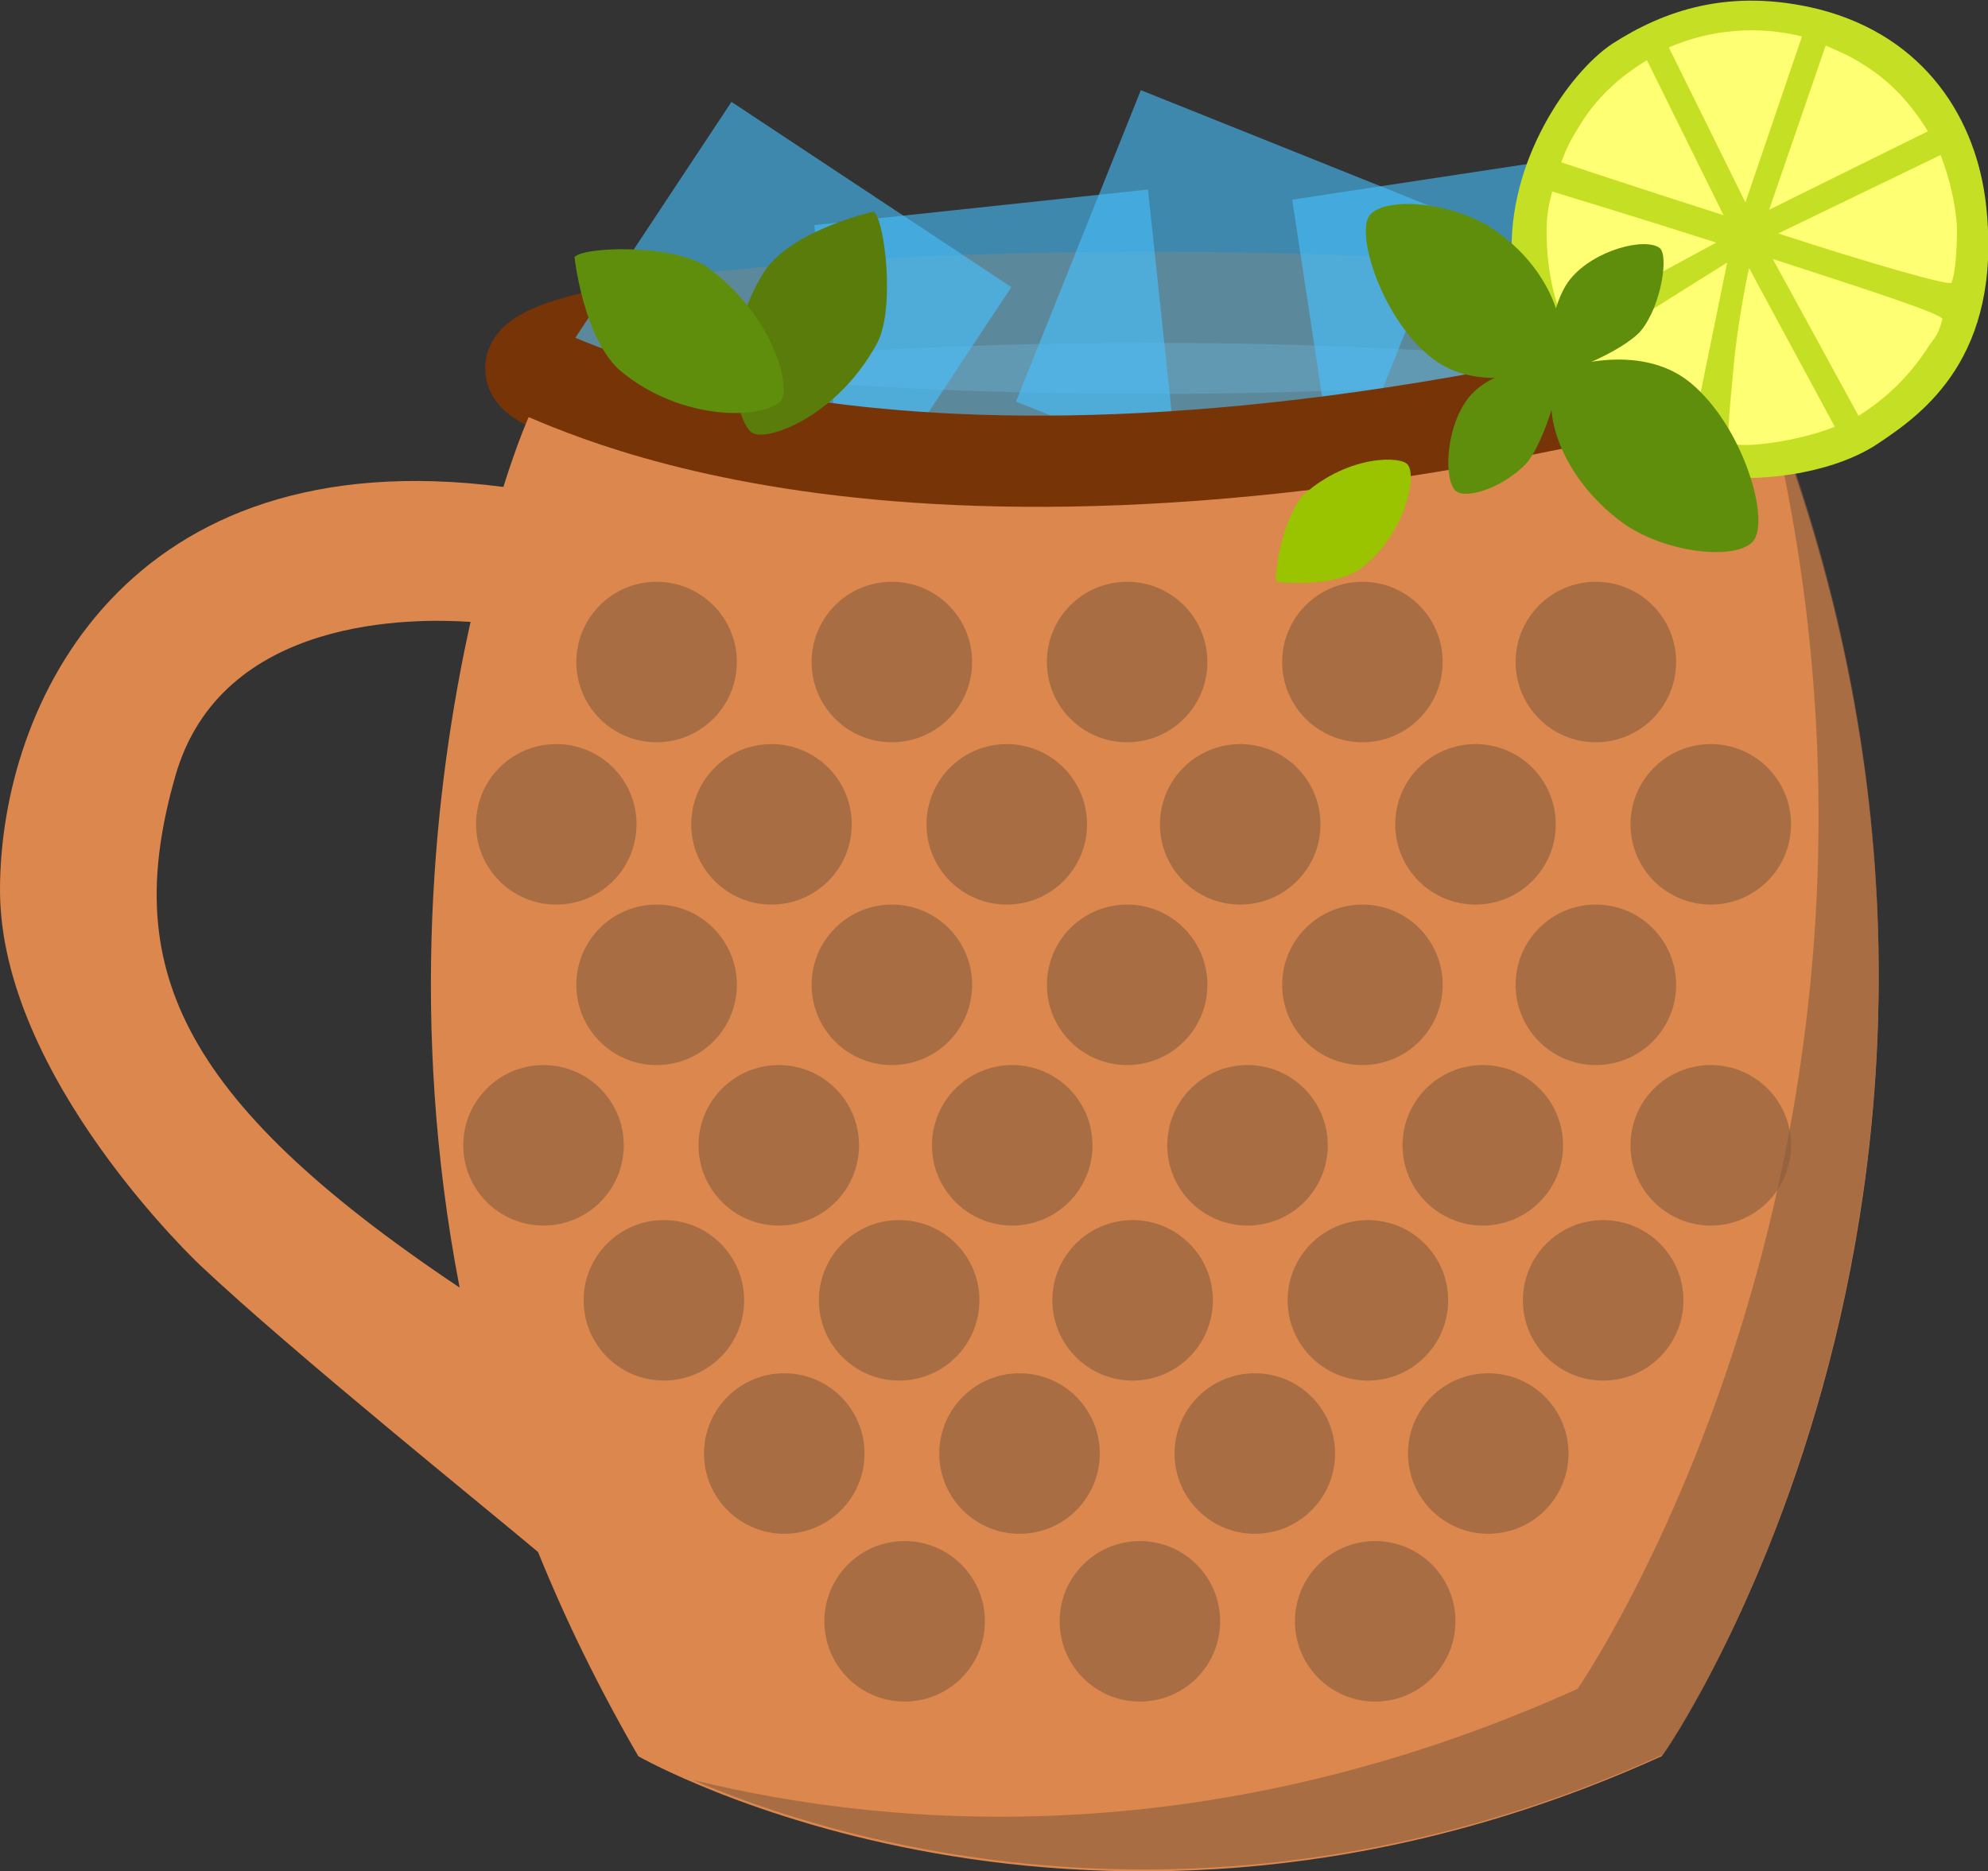 <?xml version="1.0" encoding="utf-8"?>
<!-- Generator: Adobe Illustrator 22.1.0, SVG Export Plug-In . SVG Version: 6.00 Build 0)  -->
<svg version="1.1" id="mule" xmlns="http://www.w3.org/2000/svg" xmlns:xlink="http://www.w3.org/1999/xlink" x="0px" y="0px"
	 viewBox="0 0 109 102.6" style="enable-background:new 0 0 109 102.6;" xml:space="preserve">
<rect x="0" y="0" width="109" height="102.6" fill="#333333" stroke="none"/>
<style type="text/css">
	.st0{fill:#875C3E;stroke:#773406;stroke-width:5;stroke-miterlimit:10;}
	.st1{opacity:0.6;fill:#48C2FF;}
	.st2{fill:#DB874D;}
	.st3{opacity:0.6;fill:#875C3E;}
	.st4{fill:none;stroke:#773406;stroke-width:5;stroke-miterlimit:10;}
	.st5{fill:#9AC400;}
	.st6{fill:#C5E024;}
	.st7{fill:#FFFF73;}
	.st8{fill:#5F8E0C;}
	.st9{fill:#597C0B;}
</style>
<g id="muleCup">
	<ellipse id="muleLip" class="st0" cx="63" cy="20.2" rx="33.9" ry="3.9"/>
	<g id="muleIce">
		
			<rect x="45.6" y="11.3" transform="matrix(0.994 -0.106 0.106 0.994 -1.873 5.945)" class="st1" width="18.4" height="18.4"/>
		<rect x="33.5" y="9.1" transform="matrix(0.834 0.552 -0.552 0.834 17.19 -20.495)" class="st1" width="18.4" height="18.4"/>
		
			<rect x="58.5" y="7.7" transform="matrix(0.928 0.372 -0.372 0.928 11.127 -23.964)" class="st1" width="18.4" height="18.4"/>
		
			<rect x="72.1" y="9.5" transform="matrix(0.989 -0.15 0.15 0.989 -1.881 12.368)" class="st1" width="18.4" height="18.4"/>
	</g>
	<path class="st2" d="M96.7,21.3c0,0-27.6,7.4-67.3,0.7c0,0-0.7,1.2-1.8,4.7C6.9,24,0,38.6,0,48.8c0,10.3,11,20.6,11,20.6
		c5.1,4.8,15.9,13.5,18.5,15.7c1.5,3.7,3.3,7.4,5.5,11.2c0,0,24.8,14.2,56.1,0C91.2,96.3,113.6,63.9,96.7,21.3z M25.2,70.6
		C9.5,60.1,6.7,52.8,9.6,42.6c2.5-8.9,13.2-8.7,16.2-8.5C23.8,43.1,22.4,56.1,25.2,70.6z"/>
	<path class="st3" d="M96.7,21.1C96.7,21.1,96.7,21.1,96.7,21.1c10.6,41.4-10.2,71.5-10.2,71.5c-19.7,8.9-37.1,7.8-48.5,5
		c7.4,3.2,28.3,9.9,53.2-1.4C91.2,96.3,113.6,63.7,96.7,21.1z"/>
	<g id="bevels">
		<circle class="st3" cx="36" cy="36.3" r="4.4"/>
		<circle class="st3" cx="48.9" cy="36.3" r="4.4"/>
		<circle class="st3" cx="61.8" cy="36.3" r="4.4"/>
		<circle class="st3" cx="74.7" cy="36.3" r="4.4"/>
		<circle class="st3" cx="87.5" cy="36.3" r="4.4"/>
		<circle class="st3" cx="42.3" cy="45.2" r="4.4"/>
		<circle class="st3" cx="30.5" cy="45.2" r="4.4"/>
		<circle class="st3" cx="55.2" cy="45.2" r="4.4"/>
		<circle class="st3" cx="68" cy="45.2" r="4.4"/>
		<circle class="st3" cx="80.9" cy="45.2" r="4.4"/>
		<circle class="st3" cx="93.8" cy="45.2" r="4.4"/>
		<circle class="st3" cx="36" cy="54" r="4.4"/>
		<circle class="st3" cx="48.9" cy="54" r="4.4"/>
		<circle class="st3" cx="61.8" cy="54" r="4.4"/>
		<circle class="st3" cx="74.7" cy="54" r="4.4"/>
		<circle class="st3" cx="87.5" cy="54" r="4.4"/>
		<circle class="st3" cx="29.8" cy="62.8" r="4.4"/>
		<circle class="st3" cx="42.7" cy="62.8" r="4.4"/>
		<circle class="st3" cx="55.5" cy="62.8" r="4.4"/>
		<circle class="st3" cx="68.4" cy="62.8" r="4.4"/>
		<circle class="st3" cx="81.3" cy="62.8" r="4.4"/>
		<circle class="st3" cx="93.8" cy="62.8" r="4.4"/>
		<circle class="st3" cx="36.4" cy="71.3" r="4.4"/>
		<circle class="st3" cx="49.3" cy="71.3" r="4.4"/>
		<circle class="st3" cx="62.1" cy="71.3" r="4.4"/>
		<circle class="st3" cx="75" cy="71.3" r="4.4"/>
		<circle class="st3" cx="87.9" cy="71.3" r="4.4"/>
		<circle class="st3" cx="43" cy="79.7" r="4.4"/>
		<circle class="st3" cx="55.9" cy="79.7" r="4.4"/>
		<circle class="st3" cx="68.8" cy="79.7" r="4.4"/>
		<circle class="st3" cx="81.6" cy="79.7" r="4.4"/>
		<circle class="st3" cx="49.6" cy="88.9" r="4.4"/>
		<circle class="st3" cx="62.5" cy="88.9" r="4.4"/>
		<circle class="st3" cx="75.4" cy="88.9" r="4.4"/>
	</g>
</g>
<path id="lip_in_front" class="st4" d="M29.1,20.2c3.6,1.5,22.5,10.9,66.2-0.4"/>
<g id="limeRight">
	<g>
		<g>
			<path class="st5" d="M70,31.9c0,0,3.2,0.4,4.7-0.8c2.3-1.8,3-4.9,2.5-5.6c-0.3-0.5-3.2-0.6-5.7,1.6C70.4,28.2,69.8,31.5,70,31.9z
				"/>
		</g>
		<g>
			<g>
				<g>
					<path class="st6" d="M103,24.3c2.4-1.6,6.8-4.7,5.9-13c-0.5-4.7-3.3-9.3-9.2-10.8c-4.9-1.2-8.5,0.1-11.3,1.9
						C86,4,82.6,8.9,82.9,14.2c0.7,10,10.7,11.9,11,11.9C97,26.5,100.8,25.8,103,24.3z"/>
				</g>
				<g>
					<g>
						<g>
							<path class="st7" d="M97.5,12.8c4.9,1.6,9.4,2.9,9.5,2.7c0.3-0.8,0.3-2.6,0.3-3.1c-0.1-1.3-0.4-2.6-0.9-3.9L97.5,12.8z"/>
						</g>
						<g>
							<path class="st7" d="M90.3,3.3c-1.5,0.9-2.8,2.1-3.7,3.6c-0.5,0.8-0.7,1.2-1,2c0,0,4.2,1.4,8.9,2.9L90.3,3.3z"/>
						</g>
						<g>
							<path class="st7" d="M97,11.5l8.7-4.3c-0.9-1.5-2.1-2.8-3.6-3.7c-0.6-0.4-1.3-0.7-2-1L97,11.5z"/>
						</g>
						<g>
							<path class="st7" d="M95.7,11.1l3.1-9.1c-2.4-0.6-5-0.4-7.3,0.6L95.7,11.1z"/>
						</g>
					</g>
					<g>
						<path class="st7" d="M97.2,14.2c4.9,1.6,9.3,3,9.3,3.3c-0.2,0.8-0.4,1-0.7,1.4c-1,1.6-2.3,2.9-3.9,3.9L97.2,14.2z"/>
					</g>
					<g>
						<path class="st7" d="M85.8,17.8c-0.7-1.6-1-3.3-1-5.1c0-0.9,0.1-1.4,0.3-2.2c0,0,4.3,1.3,9,2.8L85.8,17.8z"/>
					</g>
					<g>
						<path class="st7" d="M95.9,14.7l4.7,8.7c-2,0.8-5,1.2-5.7,0.9c-0.3-0.1,0-2.4,0.2-4.7C95.4,16.9,95.9,14.7,95.9,14.7z"/>
					</g>
				</g>
			</g>
			<g>
				<path class="st7" d="M92.8,23.7c-1.6-0.5-3.2-1.3-4.5-2.6c-0.7-0.6-1-0.9-1.5-1.7c0,0,3.7-2.4,7.9-5L92.8,23.7z"/>
			</g>
		</g>
		<g>
			<g>
				<g>
					<path class="st8" d="M85.4,20.3c0,0,4.4-1.7,7.3,0.7c2.9,2.4,4.4,7.6,3.4,8.7c-1,1.1-5.3,0.6-7.6-1.4
						C85.9,26.2,84.3,22.8,85.4,20.3z"/>
				</g>
				<g>
					<path class="st8" d="M85.5,19.7c0,0-3.4,0.4-4.8,1.9c-1.4,1.5-1.6,4.6-0.9,5.3c0.5,0.5,2.5-0.1,3.8-1.4
						C84.7,24.4,85.9,20.1,85.5,19.7z"/>
				</g>
				<g>
					<path class="st8" d="M84.8,20.5c0,0,0-3.6,1.3-5.2c1.3-1.6,4.1-2.3,4.9-1.7c0.5,0.4,0.1,3.1-1,4.5C89,19.3,85.3,20.8,84.8,20.5
						z"/>
				</g>
			</g>
			<g>
				<path class="st8" d="M85.4,20c0,0-4,1.8-6.8-0.3c-2.8-2.1-4.3-6.9-3.5-7.9c0.9-1.1,4.9-0.7,7.1,1C84.7,14.6,86.2,17.7,85.4,20z"
					/>
			</g>
		</g>
	</g>
</g>
<g id="mintLeft">
	<path class="st9" d="M47.9,11.6c0,0-4.5,1-6,3.3c-2.3,3.6-1.7,8-0.7,8.8c0.7,0.6,4.7-0.8,6.9-4.9C49.1,16.9,48.5,12,47.9,11.6z"/>
	<path class="st8" d="M31.5,14.1c0,0,0.5,4.6,2.6,6.3c3.3,2.7,7.7,2.6,8.7,1.6c0.6-0.6-0.3-4.7-4.1-7.4C36.9,13.4,32,13.5,31.5,14.1
		z"/>
</g>
</svg>
